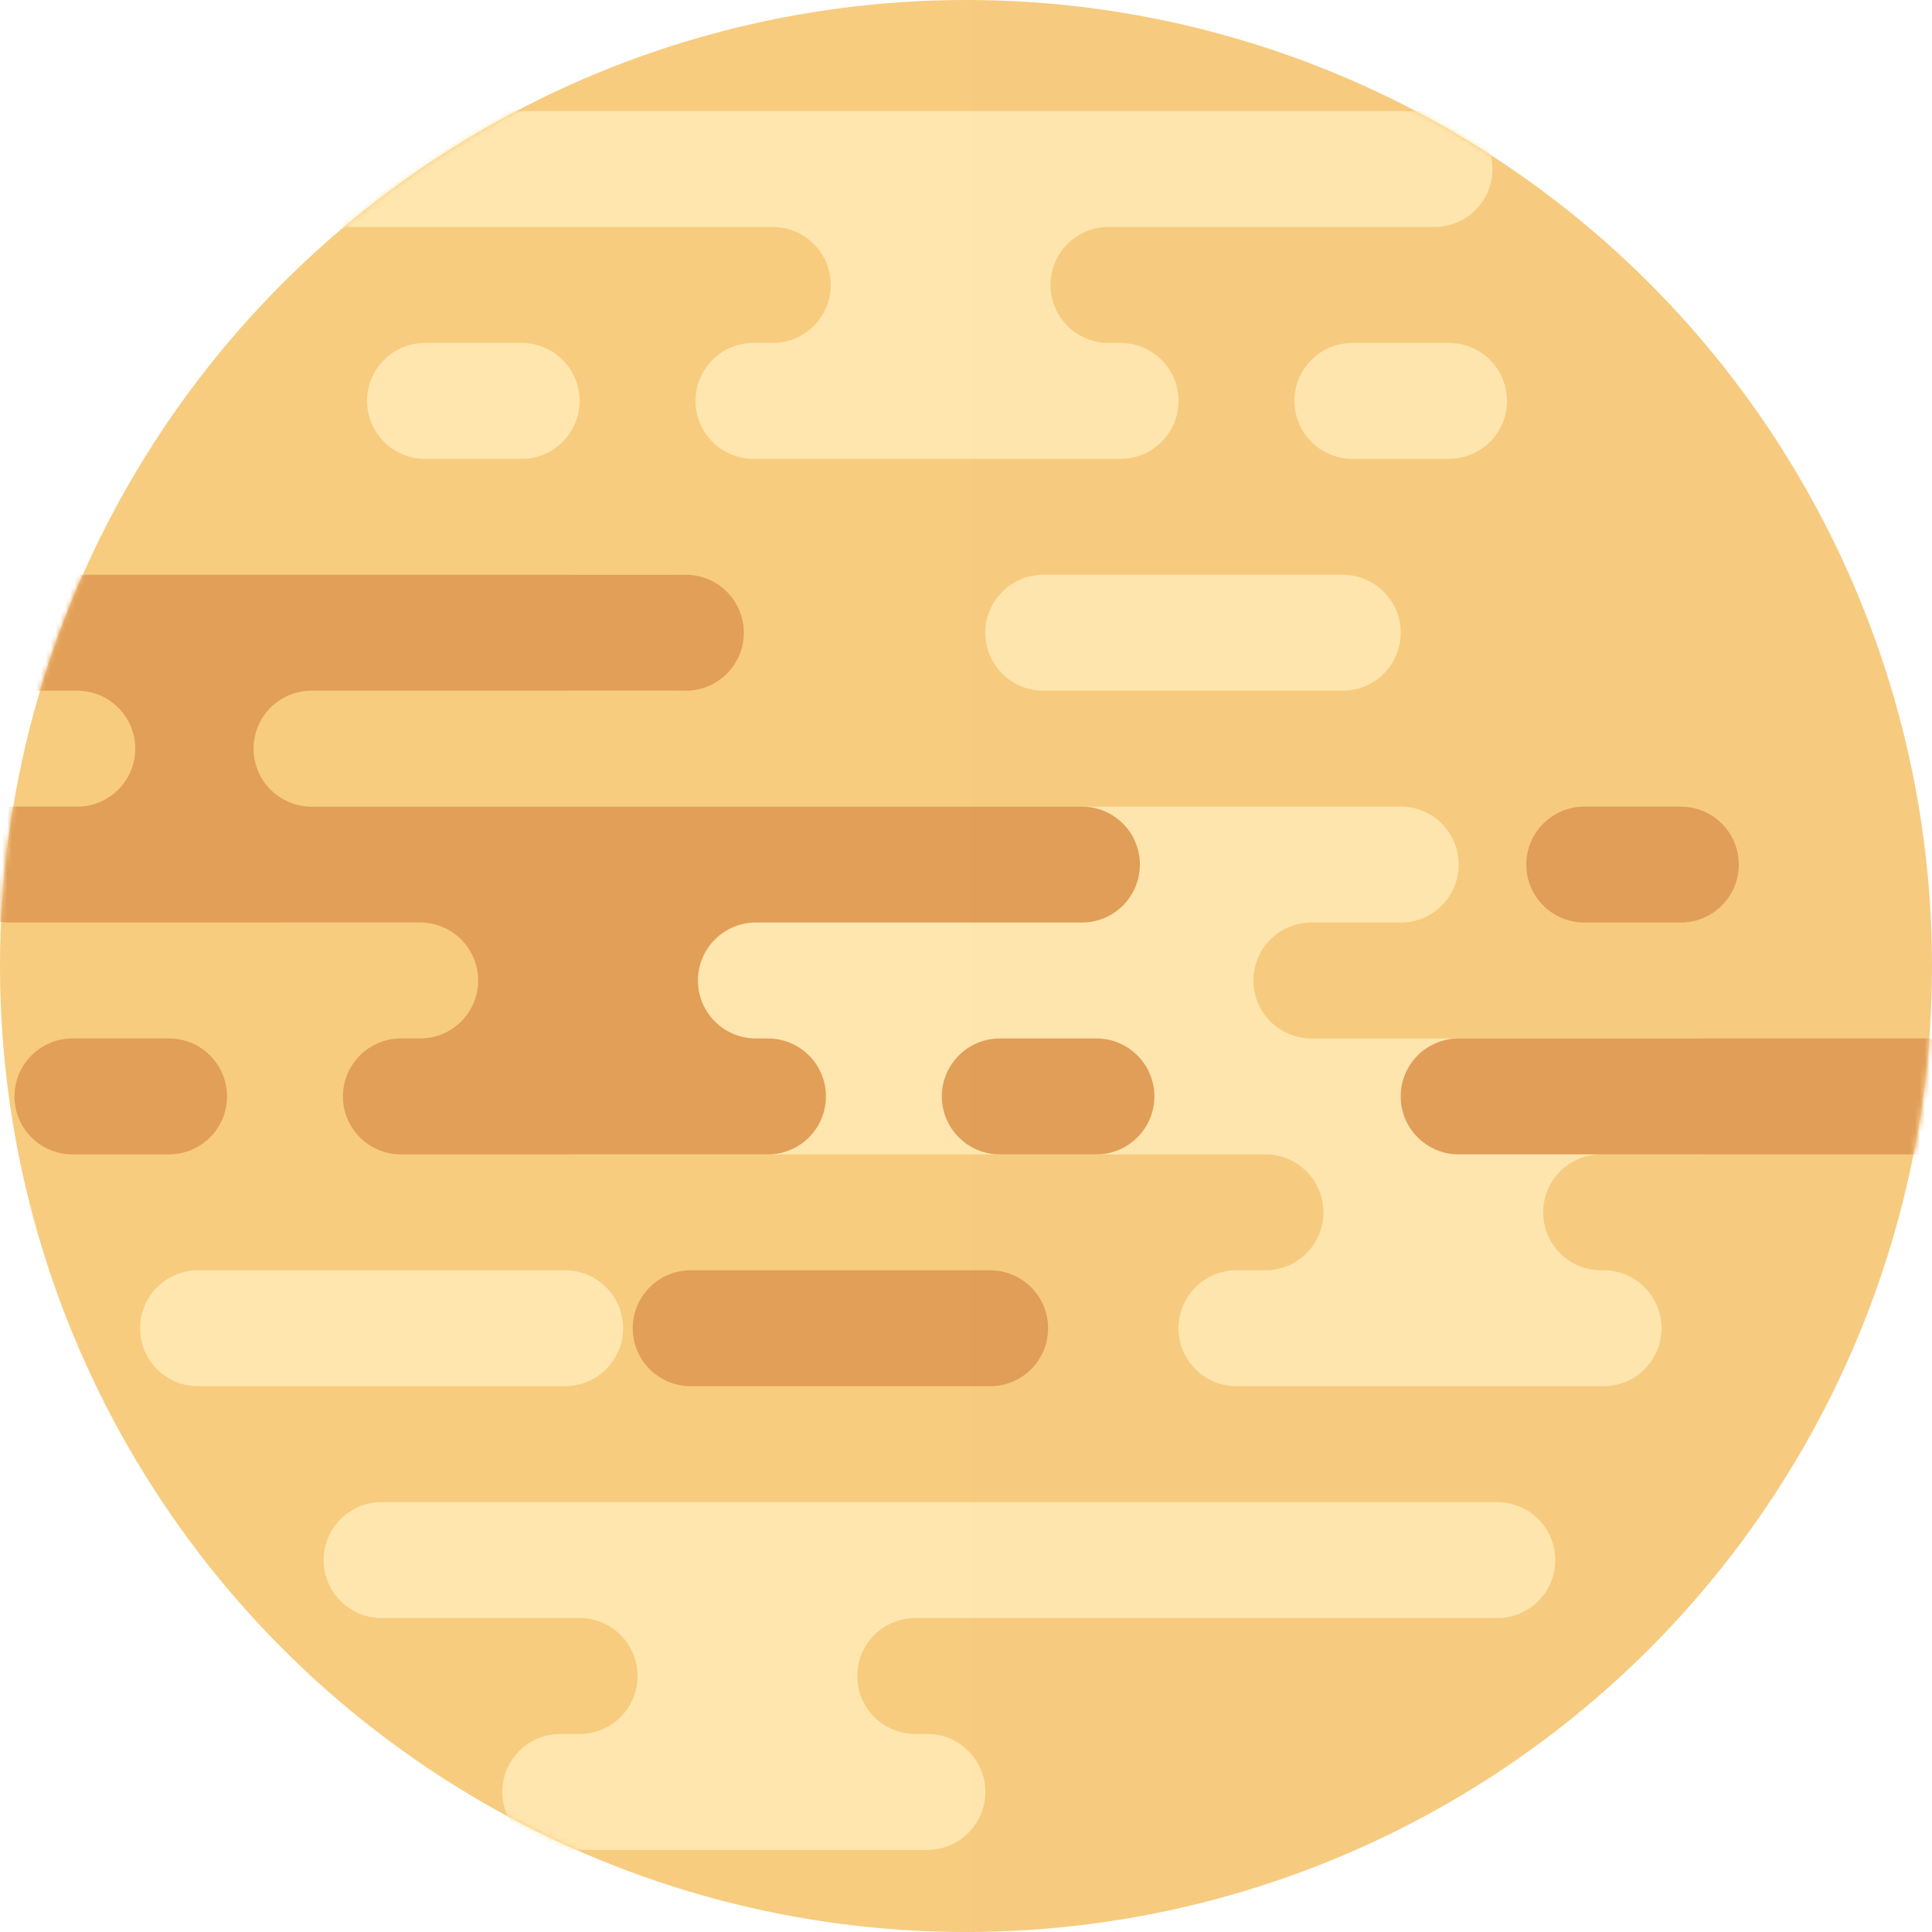 <svg xmlns="http://www.w3.org/2000/svg" xmlns:xlink="http://www.w3.org/1999/xlink" width="400" height="400" viewbox='0 0 400 400'><defs><circle id="a" cx="200" cy="200" r="200"/><circle id="c" cx="200" cy="200" r="200"/><circle id="e" cx="200" cy="200" r="200"/></defs><g fill="none" fill-rule="evenodd"><circle cx="200" cy="200" r="200" fill="#F7CC7F" fill-rule="nonzero"/><mask id="b" fill="#fff"><use xlink:href="#a"/></mask><path fill="#FFE6AE" fill-rule="nonzero" d="M310 311c6.627 0 12 5.373 12 12s-5.373 12-12 12H189l-.001.01c-6.395.263-11.499 5.53-11.499 11.99s5.104 11.727 11.499 11.99l.001.01h3c6.627 0 12 5.373 12 12s-5.373 12-12 12h-76c-6.627 0-12-5.373-12-12s5.373-12 12-12h4c6.627 0 12-5.373 12-12s-5.373-12-12-12H79c-6.627 0-12-5.373-12-12s5.373-12 12-12h231zm-20-144c6.627 0 12 5.373 12 12s-5.373 12-12 12h-19v.01c-6.395.263-11.5 5.53-11.5 11.99s5.105 11.727 11.5 11.99v.01h80c6.627 0 12 5.373 12 12s-5.373 12-12 12h-20l-.001.01c-6.395.263-11.499 5.53-11.499 11.99s5.104 11.727 11.499 11.99l.001.01h1c6.627 0 12 5.373 12 12s-5.373 12-12 12h-76c-6.627 0-12-5.373-12-12s5.373-12 12-12h6c6.627 0 12-5.373 12-12s-5.373-12-12-12H120c-6.627 0-12-5.373-12-12s5.373-12 12-12h9c6.627 0 12-5.373 12-12s-5.373-12-12-12H59c-6.627 0-12-5.373-12-12s5.373-12 12-12h231zm-173 96c6.627 0 12 5.373 12 12s-5.373 12-12 12H41c-6.627 0-12-5.373-12-12s5.373-12 12-12h76zm326-48c6.627 0 12 5.373 12 12s-5.373 12-12 12h-41c-6.627 0-12-5.373-12-12s5.373-12 12-12h41zM-9.5 167c6.627 0 12 5.373 12 12s-5.373 12-12 12h-44c-6.627 0-12-5.373-12-12s5.373-12 12-12h44zM278 119c6.627 0 12 5.373 12 12s-5.373 12-12 12h-62c-6.627 0-12-5.373-12-12s5.373-12 12-12h62zm-139 0c6.627 0 12 5.373 12 12s-5.373 12-12 12h-20c-6.627 0-12-5.373-12-12s5.373-12 12-12h20zm158-96c6.627 0 12 5.373 12 12s-5.373 12-12 12h-68l-.001.01c-6.395.263-11.499 5.53-11.499 11.99S222.604 70.727 229 70.99L229 71h3c6.627 0 12 5.373 12 12s-5.373 12-12 12h-76c-6.627 0-12-5.373-12-12s5.373-12 12-12h4c6.627 0 12-5.373 12-12s-5.373-12-12-12H40c-6.627 0-12-5.373-12-12s5.373-12 12-12h257zm3 48c6.627 0 12 5.373 12 12s-5.373 12-12 12h-20c-6.627 0-12-5.373-12-12s5.373-12 12-12h20zm-192 0c6.627 0 12 5.373 12 12s-5.373 12-12 12H88c-6.627 0-12-5.373-12-12s5.373-12 12-12h20z" mask="url(#b)"/><mask id="d" fill="#fff"><use xlink:href="#c"/></mask><path fill="#E29F58" fill-rule="nonzero" d="M205 263c6.627 0 12 5.373 12 12s-5.373 12-12 12h-62c-6.627 0-12-5.373-12-12s5.373-12 12-12h62zM99 203c0-6.627-5.373-12-12-12H2c-6.627 0-12-5.373-12-12s5.373-12 12-12h14c6.627 0 12-5.373 12-12s-5.373-12-12-12h-30c-6.627 0-12-5.373-12-12s5.373-12 12-12h156c6.627 0 12 5.373 12 12s-5.373 12-12 12H64v.01c-6.395.262-11.5 5.53-11.5 11.99s5.105 11.728 11.5 11.99v.01h160c6.627 0 12 5.373 12 12s-5.373 12-12 12h-68l-.001.01c-6.395.263-11.499 5.53-11.499 11.99s5.104 11.727 11.499 11.99l.001.01h3c6.627 0 12 5.373 12 12s-5.373 12-12 12H83c-6.627 0-12-5.373-12-12s5.373-12 12-12h4c6.627 0 12-5.373 12-12zm128 12c6.627 0 12 5.373 12 12s-5.373 12-12 12h-20c-6.627 0-12-5.373-12-12s5.373-12 12-12h20zm176 0c6.627 0 12 5.373 12 12s-5.373 12-12 12H302c-6.627 0-12-5.373-12-12s5.373-12 12-12h101zm-368 0c6.627 0 12 5.373 12 12s-5.373 12-12 12H15c-6.627 0-12-5.373-12-12s5.373-12 12-12h20zm313-48c6.627 0 12 5.373 12 12s-5.373 12-12 12h-20c-6.627 0-12-5.373-12-12s5.373-12 12-12h20z" mask="url(#d)"/><mask id="f" fill="#fff"><use xlink:href="#e"/></mask><path fill="#000" fill-rule="nonzero" mask="url(#f)" opacity=".078" d="M201-25h225v450H201z"/></g></svg>